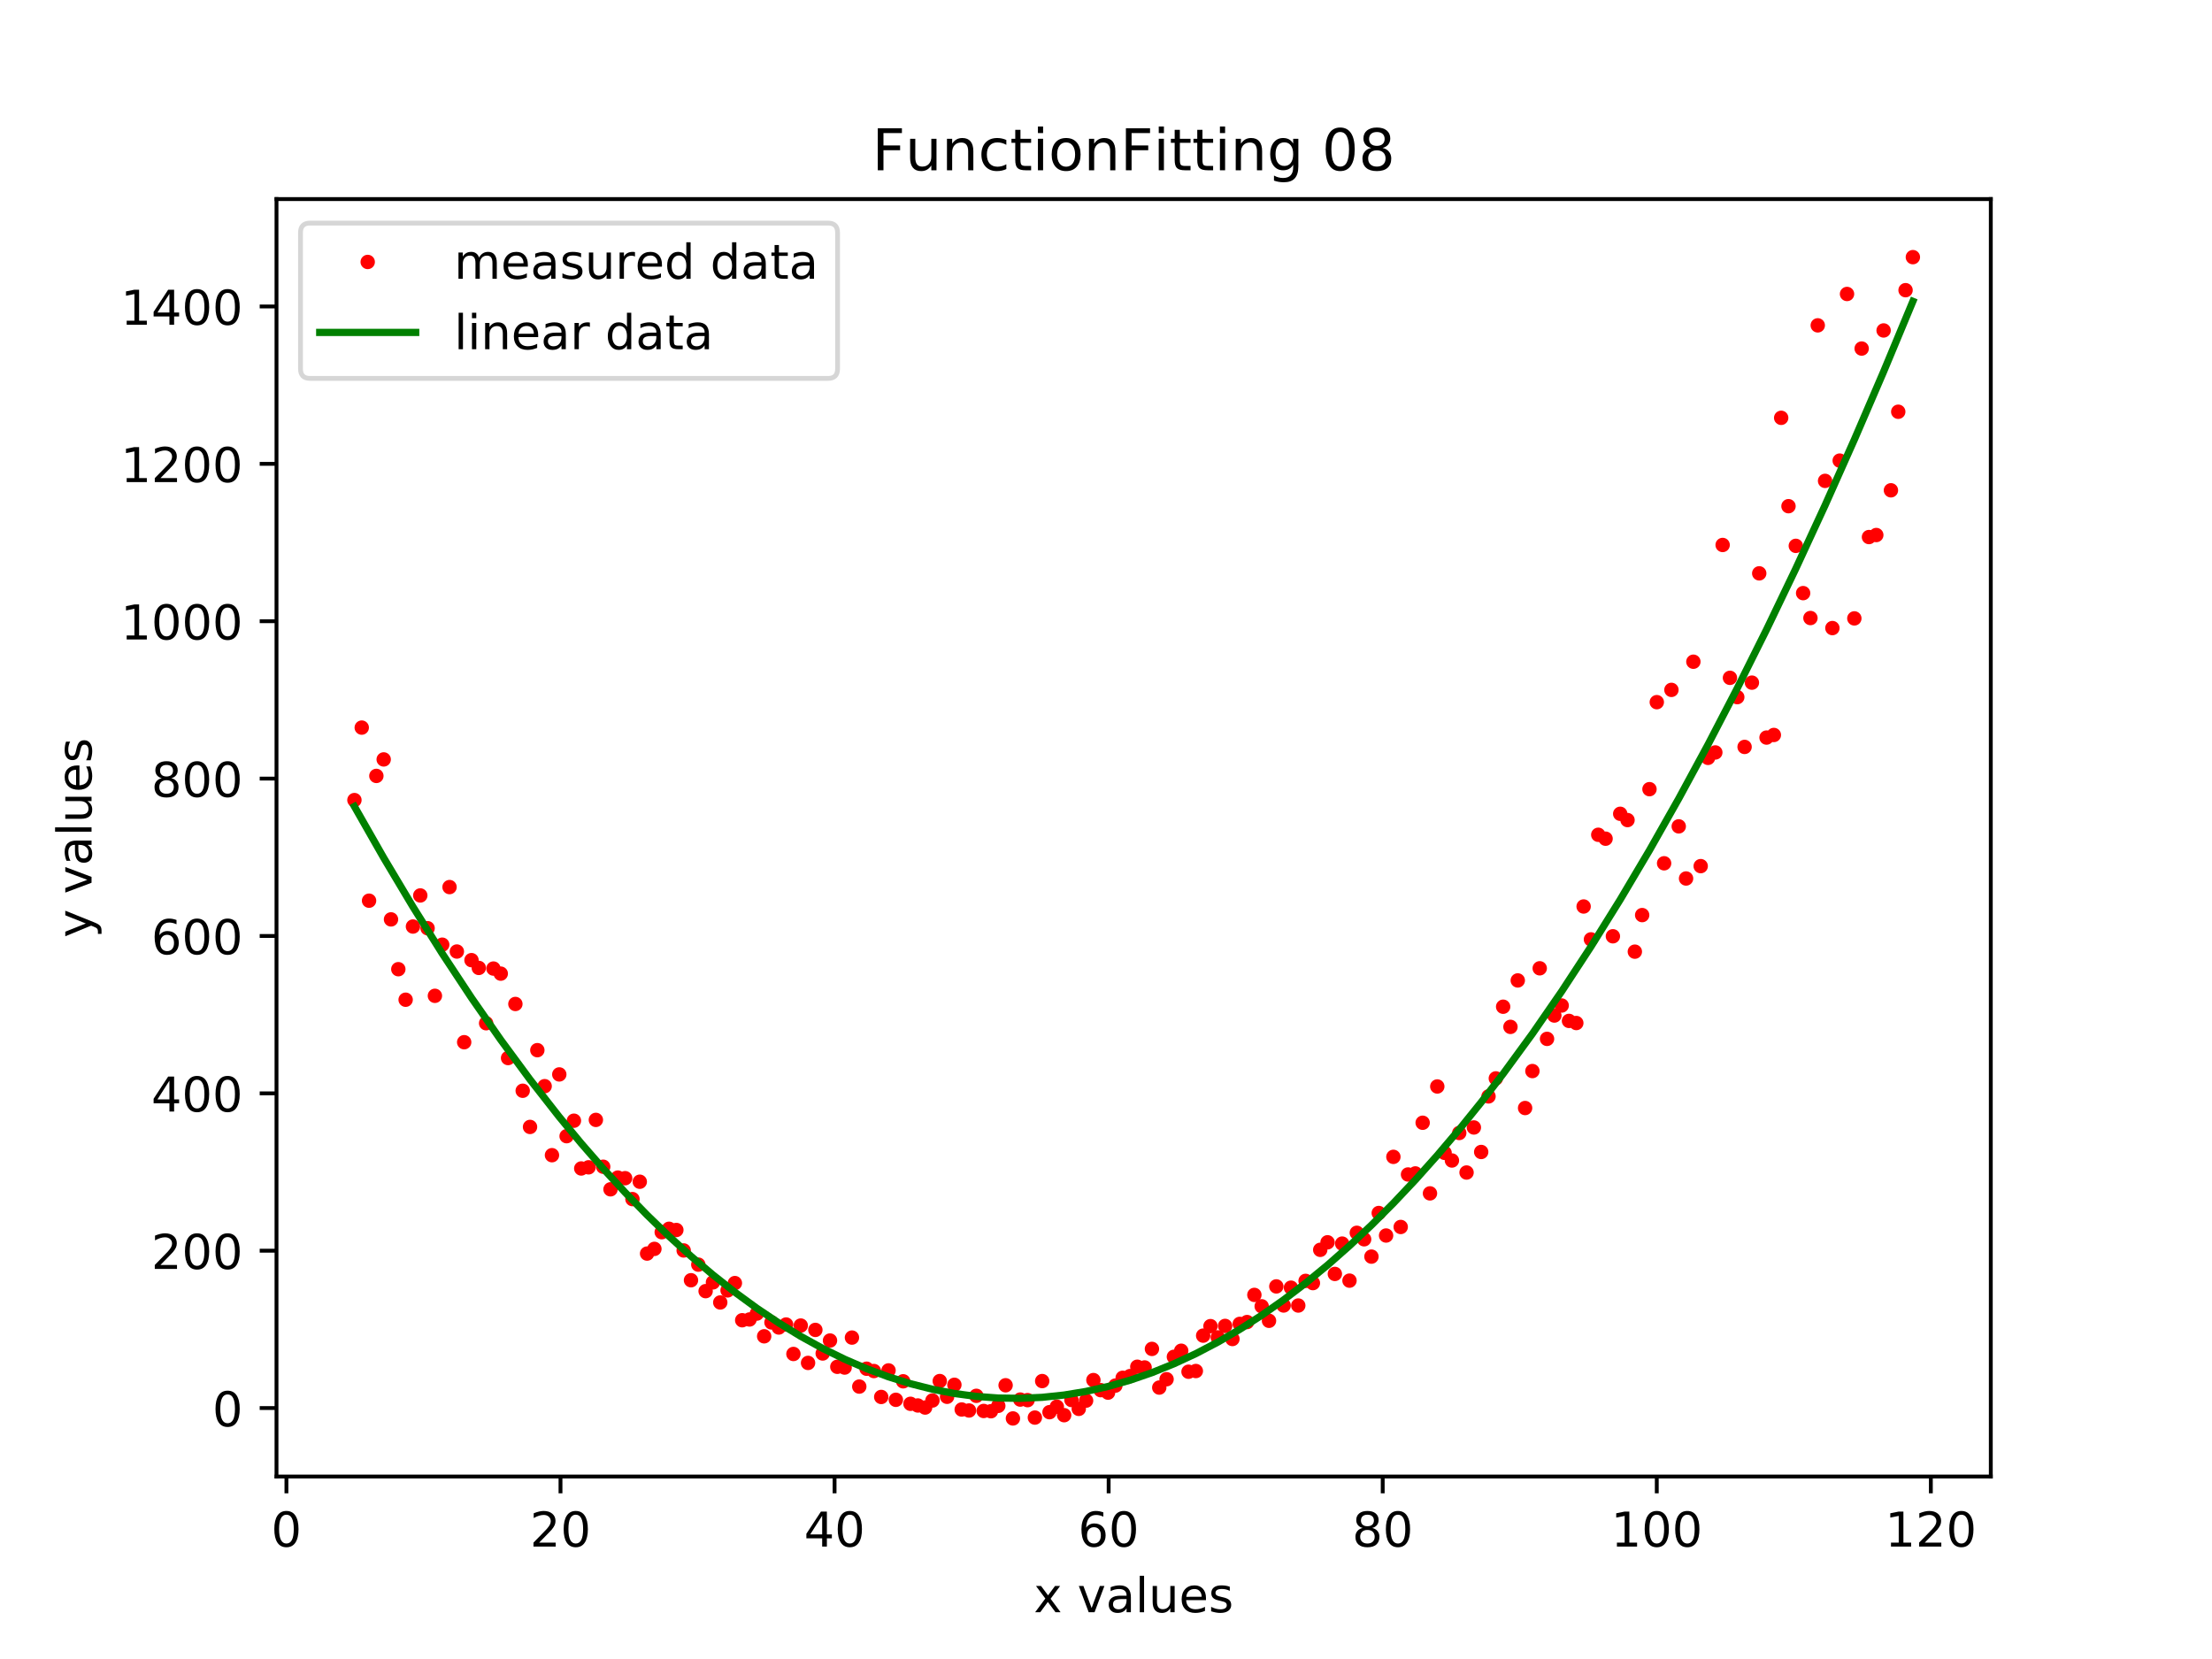 <?xml version="1.0" encoding="utf-8" standalone="no"?>
<!DOCTYPE svg PUBLIC "-//W3C//DTD SVG 1.1//EN"
  "http://www.w3.org/Graphics/SVG/1.1/DTD/svg11.dtd">
<!-- Created with matplotlib (https://matplotlib.org/) -->
<svg height="345.6pt" version="1.1" viewBox="0 0 460.8 345.6" width="460.8pt" xmlns="http://www.w3.org/2000/svg" xmlns:xlink="http://www.w3.org/1999/xlink">
 <defs>
  <style type="text/css">
*{stroke-linecap:butt;stroke-linejoin:round;}
  </style>
 </defs>
 <g id="figure_1">
  <g id="patch_1">
   <path d="M 0 345.6 
L 460.8 345.6 
L 460.8 0 
L 0 0 
z
" style="fill:#ffffff;"/>
  </g>
  <g id="axes_1">
   <g id="patch_2">
    <path d="M 57.6 307.584 
L 414.72 307.584 
L 414.72 41.472 
L 57.6 41.472 
z
" style="fill:#ffffff;"/>
   </g>
   <g id="matplotlib.axis_1">
    <g id="xtick_1">
     <g id="line2d_1">
      <defs>
       <path d="M 0 0 
L 0 3.5 
" id="mcd8e181f00" style="stroke:#000000;stroke-width:0.8;"/>
      </defs>
      <g>
       <use style="stroke:#000000;stroke-width:0.8;" x="59.669" xlink:href="#mcd8e181f00" y="307.584"/>
      </g>
     </g>
     <g id="text_1">
      <!-- 0 -->
      <defs>
       <path d="M 31.781 66.406 
Q 24.172 66.406 20.328 58.906 
Q 16.5 51.422 16.5 36.375 
Q 16.5 21.391 20.328 13.891 
Q 24.172 6.391 31.781 6.391 
Q 39.453 6.391 43.281 13.891 
Q 47.125 21.391 47.125 36.375 
Q 47.125 51.422 43.281 58.906 
Q 39.453 66.406 31.781 66.406 
z
M 31.781 74.219 
Q 44.047 74.219 50.516 64.516 
Q 56.984 54.828 56.984 36.375 
Q 56.984 17.969 50.516 8.266 
Q 44.047 -1.422 31.781 -1.422 
Q 19.531 -1.422 13.062 8.266 
Q 6.594 17.969 6.594 36.375 
Q 6.594 54.828 13.062 64.516 
Q 19.531 74.219 31.781 74.219 
z
" id="DejaVuSans-48"/>
      </defs>
      <g transform="translate(56.487 322.182)scale(0.1 -0.1)">
       <use xlink:href="#DejaVuSans-48"/>
      </g>
     </g>
    </g>
    <g id="xtick_2">
     <g id="line2d_2">
      <g>
       <use style="stroke:#000000;stroke-width:0.8;" x="116.762" xlink:href="#mcd8e181f00" y="307.584"/>
      </g>
     </g>
     <g id="text_2">
      <!-- 20 -->
      <defs>
       <path d="M 19.188 8.297 
L 53.609 8.297 
L 53.609 0 
L 7.328 0 
L 7.328 8.297 
Q 12.938 14.109 22.625 23.891 
Q 32.328 33.688 34.812 36.531 
Q 39.547 41.844 41.422 45.531 
Q 43.312 49.219 43.312 52.781 
Q 43.312 58.594 39.234 62.25 
Q 35.156 65.922 28.609 65.922 
Q 23.969 65.922 18.812 64.312 
Q 13.672 62.703 7.812 59.422 
L 7.812 69.391 
Q 13.766 71.781 18.938 73 
Q 24.125 74.219 28.422 74.219 
Q 39.75 74.219 46.484 68.547 
Q 53.219 62.891 53.219 53.422 
Q 53.219 48.922 51.531 44.891 
Q 49.859 40.875 45.406 35.406 
Q 44.188 33.984 37.641 27.219 
Q 31.109 20.453 19.188 8.297 
z
" id="DejaVuSans-50"/>
      </defs>
      <g transform="translate(110.4 322.182)scale(0.1 -0.1)">
       <use xlink:href="#DejaVuSans-50"/>
       <use x="63.623" xlink:href="#DejaVuSans-48"/>
      </g>
     </g>
    </g>
    <g id="xtick_3">
     <g id="line2d_3">
      <g>
       <use style="stroke:#000000;stroke-width:0.8;" x="173.856" xlink:href="#mcd8e181f00" y="307.584"/>
      </g>
     </g>
     <g id="text_3">
      <!-- 40 -->
      <defs>
       <path d="M 37.797 64.312 
L 12.891 25.391 
L 37.797 25.391 
z
M 35.203 72.906 
L 47.609 72.906 
L 47.609 25.391 
L 58.016 25.391 
L 58.016 17.188 
L 47.609 17.188 
L 47.609 0 
L 37.797 0 
L 37.797 17.188 
L 4.891 17.188 
L 4.891 26.703 
z
" id="DejaVuSans-52"/>
      </defs>
      <g transform="translate(167.494 322.182)scale(0.1 -0.1)">
       <use xlink:href="#DejaVuSans-52"/>
       <use x="63.623" xlink:href="#DejaVuSans-48"/>
      </g>
     </g>
    </g>
    <g id="xtick_4">
     <g id="line2d_4">
      <g>
       <use style="stroke:#000000;stroke-width:0.8;" x="230.95" xlink:href="#mcd8e181f00" y="307.584"/>
      </g>
     </g>
     <g id="text_4">
      <!-- 60 -->
      <defs>
       <path d="M 33.016 40.375 
Q 26.375 40.375 22.484 35.828 
Q 18.609 31.297 18.609 23.391 
Q 18.609 15.531 22.484 10.953 
Q 26.375 6.391 33.016 6.391 
Q 39.656 6.391 43.531 10.953 
Q 47.406 15.531 47.406 23.391 
Q 47.406 31.297 43.531 35.828 
Q 39.656 40.375 33.016 40.375 
z
M 52.594 71.297 
L 52.594 62.312 
Q 48.875 64.062 45.094 64.984 
Q 41.312 65.922 37.594 65.922 
Q 27.828 65.922 22.672 59.328 
Q 17.531 52.734 16.797 39.406 
Q 19.672 43.656 24.016 45.922 
Q 28.375 48.188 33.594 48.188 
Q 44.578 48.188 50.953 41.516 
Q 57.328 34.859 57.328 23.391 
Q 57.328 12.156 50.688 5.359 
Q 44.047 -1.422 33.016 -1.422 
Q 20.359 -1.422 13.672 8.266 
Q 6.984 17.969 6.984 36.375 
Q 6.984 53.656 15.188 63.938 
Q 23.391 74.219 37.203 74.219 
Q 40.922 74.219 44.703 73.484 
Q 48.484 72.75 52.594 71.297 
z
" id="DejaVuSans-54"/>
      </defs>
      <g transform="translate(224.587 322.182)scale(0.1 -0.1)">
       <use xlink:href="#DejaVuSans-54"/>
       <use x="63.623" xlink:href="#DejaVuSans-48"/>
      </g>
     </g>
    </g>
    <g id="xtick_5">
     <g id="line2d_5">
      <g>
       <use style="stroke:#000000;stroke-width:0.8;" x="288.043" xlink:href="#mcd8e181f00" y="307.584"/>
      </g>
     </g>
     <g id="text_5">
      <!-- 80 -->
      <defs>
       <path d="M 31.781 34.625 
Q 24.75 34.625 20.719 30.859 
Q 16.703 27.094 16.703 20.516 
Q 16.703 13.922 20.719 10.156 
Q 24.75 6.391 31.781 6.391 
Q 38.812 6.391 42.859 10.172 
Q 46.922 13.969 46.922 20.516 
Q 46.922 27.094 42.891 30.859 
Q 38.875 34.625 31.781 34.625 
z
M 21.922 38.812 
Q 15.578 40.375 12.031 44.719 
Q 8.5 49.078 8.5 55.328 
Q 8.5 64.062 14.719 69.141 
Q 20.953 74.219 31.781 74.219 
Q 42.672 74.219 48.875 69.141 
Q 55.078 64.062 55.078 55.328 
Q 55.078 49.078 51.531 44.719 
Q 48 40.375 41.703 38.812 
Q 48.828 37.156 52.797 32.312 
Q 56.781 27.484 56.781 20.516 
Q 56.781 9.906 50.312 4.234 
Q 43.844 -1.422 31.781 -1.422 
Q 19.734 -1.422 13.25 4.234 
Q 6.781 9.906 6.781 20.516 
Q 6.781 27.484 10.781 32.312 
Q 14.797 37.156 21.922 38.812 
z
M 18.312 54.391 
Q 18.312 48.734 21.844 45.562 
Q 25.391 42.391 31.781 42.391 
Q 38.141 42.391 41.719 45.562 
Q 45.312 48.734 45.312 54.391 
Q 45.312 60.062 41.719 63.234 
Q 38.141 66.406 31.781 66.406 
Q 25.391 66.406 21.844 63.234 
Q 18.312 60.062 18.312 54.391 
z
" id="DejaVuSans-56"/>
      </defs>
      <g transform="translate(281.681 322.182)scale(0.1 -0.1)">
       <use xlink:href="#DejaVuSans-56"/>
       <use x="63.623" xlink:href="#DejaVuSans-48"/>
      </g>
     </g>
    </g>
    <g id="xtick_6">
     <g id="line2d_6">
      <g>
       <use style="stroke:#000000;stroke-width:0.8;" x="345.137" xlink:href="#mcd8e181f00" y="307.584"/>
      </g>
     </g>
     <g id="text_6">
      <!-- 100 -->
      <defs>
       <path d="M 12.406 8.297 
L 28.516 8.297 
L 28.516 63.922 
L 10.984 60.406 
L 10.984 69.391 
L 28.422 72.906 
L 38.281 72.906 
L 38.281 8.297 
L 54.391 8.297 
L 54.391 0 
L 12.406 0 
z
" id="DejaVuSans-49"/>
      </defs>
      <g transform="translate(335.593 322.182)scale(0.1 -0.1)">
       <use xlink:href="#DejaVuSans-49"/>
       <use x="63.623" xlink:href="#DejaVuSans-48"/>
       <use x="127.246" xlink:href="#DejaVuSans-48"/>
      </g>
     </g>
    </g>
    <g id="xtick_7">
     <g id="line2d_7">
      <g>
       <use style="stroke:#000000;stroke-width:0.8;" x="402.231" xlink:href="#mcd8e181f00" y="307.584"/>
      </g>
     </g>
     <g id="text_7">
      <!-- 120 -->
      <g transform="translate(392.687 322.182)scale(0.1 -0.1)">
       <use xlink:href="#DejaVuSans-49"/>
       <use x="63.623" xlink:href="#DejaVuSans-50"/>
       <use x="127.246" xlink:href="#DejaVuSans-48"/>
      </g>
     </g>
    </g>
    <g id="text_8">
     <!-- x values -->
     <defs>
      <path d="M 54.891 54.688 
L 35.109 28.078 
L 55.906 0 
L 45.312 0 
L 29.391 21.484 
L 13.484 0 
L 2.875 0 
L 24.125 28.609 
L 4.688 54.688 
L 15.281 54.688 
L 29.781 35.203 
L 44.281 54.688 
z
" id="DejaVuSans-120"/>
      <path id="DejaVuSans-32"/>
      <path d="M 2.984 54.688 
L 12.5 54.688 
L 29.594 8.797 
L 46.688 54.688 
L 56.203 54.688 
L 35.688 0 
L 23.484 0 
z
" id="DejaVuSans-118"/>
      <path d="M 34.281 27.484 
Q 23.391 27.484 19.188 25 
Q 14.984 22.516 14.984 16.5 
Q 14.984 11.719 18.141 8.906 
Q 21.297 6.109 26.703 6.109 
Q 34.188 6.109 38.703 11.406 
Q 43.219 16.703 43.219 25.484 
L 43.219 27.484 
z
M 52.203 31.203 
L 52.203 0 
L 43.219 0 
L 43.219 8.297 
Q 40.141 3.328 35.547 0.953 
Q 30.953 -1.422 24.312 -1.422 
Q 15.922 -1.422 10.953 3.297 
Q 6 8.016 6 15.922 
Q 6 25.141 12.172 29.828 
Q 18.359 34.516 30.609 34.516 
L 43.219 34.516 
L 43.219 35.406 
Q 43.219 41.609 39.141 45 
Q 35.062 48.391 27.688 48.391 
Q 23 48.391 18.547 47.266 
Q 14.109 46.141 10.016 43.891 
L 10.016 52.203 
Q 14.938 54.109 19.578 55.047 
Q 24.219 56 28.609 56 
Q 40.484 56 46.344 49.844 
Q 52.203 43.703 52.203 31.203 
z
" id="DejaVuSans-97"/>
      <path d="M 9.422 75.984 
L 18.406 75.984 
L 18.406 0 
L 9.422 0 
z
" id="DejaVuSans-108"/>
      <path d="M 8.5 21.578 
L 8.5 54.688 
L 17.484 54.688 
L 17.484 21.922 
Q 17.484 14.156 20.5 10.266 
Q 23.531 6.391 29.594 6.391 
Q 36.859 6.391 41.078 11.031 
Q 45.312 15.672 45.312 23.688 
L 45.312 54.688 
L 54.297 54.688 
L 54.297 0 
L 45.312 0 
L 45.312 8.406 
Q 42.047 3.422 37.719 1 
Q 33.406 -1.422 27.688 -1.422 
Q 18.266 -1.422 13.375 4.438 
Q 8.5 10.297 8.5 21.578 
z
M 31.109 56 
z
" id="DejaVuSans-117"/>
      <path d="M 56.203 29.594 
L 56.203 25.203 
L 14.891 25.203 
Q 15.484 15.922 20.484 11.062 
Q 25.484 6.203 34.422 6.203 
Q 39.594 6.203 44.453 7.469 
Q 49.312 8.734 54.109 11.281 
L 54.109 2.781 
Q 49.266 0.734 44.188 -0.344 
Q 39.109 -1.422 33.891 -1.422 
Q 20.797 -1.422 13.156 6.188 
Q 5.516 13.812 5.516 26.812 
Q 5.516 40.234 12.766 48.109 
Q 20.016 56 32.328 56 
Q 43.359 56 49.781 48.891 
Q 56.203 41.797 56.203 29.594 
z
M 47.219 32.234 
Q 47.125 39.594 43.094 43.984 
Q 39.062 48.391 32.422 48.391 
Q 24.906 48.391 20.391 44.141 
Q 15.875 39.891 15.188 32.172 
z
" id="DejaVuSans-101"/>
      <path d="M 44.281 53.078 
L 44.281 44.578 
Q 40.484 46.531 36.375 47.5 
Q 32.281 48.484 27.875 48.484 
Q 21.188 48.484 17.844 46.438 
Q 14.5 44.391 14.5 40.281 
Q 14.5 37.156 16.891 35.375 
Q 19.281 33.594 26.516 31.984 
L 29.594 31.297 
Q 39.156 29.25 43.188 25.516 
Q 47.219 21.781 47.219 15.094 
Q 47.219 7.469 41.188 3.016 
Q 35.156 -1.422 24.609 -1.422 
Q 20.219 -1.422 15.453 -0.562 
Q 10.688 0.297 5.422 2 
L 5.422 11.281 
Q 10.406 8.688 15.234 7.391 
Q 20.062 6.109 24.812 6.109 
Q 31.156 6.109 34.562 8.281 
Q 37.984 10.453 37.984 14.406 
Q 37.984 18.062 35.516 20.016 
Q 33.062 21.969 24.703 23.781 
L 21.578 24.516 
Q 13.234 26.266 9.516 29.906 
Q 5.812 33.547 5.812 39.891 
Q 5.812 47.609 11.281 51.797 
Q 16.75 56 26.812 56 
Q 31.781 56 36.172 55.266 
Q 40.578 54.547 44.281 53.078 
z
" id="DejaVuSans-115"/>
     </defs>
     <g transform="translate(215.349 335.861)scale(0.1 -0.1)">
      <use xlink:href="#DejaVuSans-120"/>
      <use x="59.18" xlink:href="#DejaVuSans-32"/>
      <use x="90.967" xlink:href="#DejaVuSans-118"/>
      <use x="150.146" xlink:href="#DejaVuSans-97"/>
      <use x="211.426" xlink:href="#DejaVuSans-108"/>
      <use x="239.209" xlink:href="#DejaVuSans-117"/>
      <use x="302.588" xlink:href="#DejaVuSans-101"/>
      <use x="364.111" xlink:href="#DejaVuSans-115"/>
     </g>
    </g>
   </g>
   <g id="matplotlib.axis_2">
    <g id="ytick_1">
     <g id="line2d_8">
      <defs>
       <path d="M 0 0 
L -3.5 0 
" id="mc8871c942f" style="stroke:#000000;stroke-width:0.8;"/>
      </defs>
      <g>
       <use style="stroke:#000000;stroke-width:0.8;" x="57.6" xlink:href="#mc8871c942f" y="293.326"/>
      </g>
     </g>
     <g id="text_9">
      <!-- 0 -->
      <g transform="translate(44.237 297.125)scale(0.1 -0.1)">
       <use xlink:href="#DejaVuSans-48"/>
      </g>
     </g>
    </g>
    <g id="ytick_2">
     <g id="line2d_9">
      <g>
       <use style="stroke:#000000;stroke-width:0.8;" x="57.6" xlink:href="#mc8871c942f" y="260.543"/>
      </g>
     </g>
     <g id="text_10">
      <!-- 200 -->
      <g transform="translate(31.512 264.342)scale(0.1 -0.1)">
       <use xlink:href="#DejaVuSans-50"/>
       <use x="63.623" xlink:href="#DejaVuSans-48"/>
       <use x="127.246" xlink:href="#DejaVuSans-48"/>
      </g>
     </g>
    </g>
    <g id="ytick_3">
     <g id="line2d_10">
      <g>
       <use style="stroke:#000000;stroke-width:0.8;" x="57.6" xlink:href="#mc8871c942f" y="227.76"/>
      </g>
     </g>
     <g id="text_11">
      <!-- 400 -->
      <g transform="translate(31.512 231.559)scale(0.1 -0.1)">
       <use xlink:href="#DejaVuSans-52"/>
       <use x="63.623" xlink:href="#DejaVuSans-48"/>
       <use x="127.246" xlink:href="#DejaVuSans-48"/>
      </g>
     </g>
    </g>
    <g id="ytick_4">
     <g id="line2d_11">
      <g>
       <use style="stroke:#000000;stroke-width:0.8;" x="57.6" xlink:href="#mc8871c942f" y="194.977"/>
      </g>
     </g>
     <g id="text_12">
      <!-- 600 -->
      <g transform="translate(31.512 198.777)scale(0.1 -0.1)">
       <use xlink:href="#DejaVuSans-54"/>
       <use x="63.623" xlink:href="#DejaVuSans-48"/>
       <use x="127.246" xlink:href="#DejaVuSans-48"/>
      </g>
     </g>
    </g>
    <g id="ytick_5">
     <g id="line2d_12">
      <g>
       <use style="stroke:#000000;stroke-width:0.8;" x="57.6" xlink:href="#mc8871c942f" y="162.195"/>
      </g>
     </g>
     <g id="text_13">
      <!-- 800 -->
      <g transform="translate(31.512 165.994)scale(0.1 -0.1)">
       <use xlink:href="#DejaVuSans-56"/>
       <use x="63.623" xlink:href="#DejaVuSans-48"/>
       <use x="127.246" xlink:href="#DejaVuSans-48"/>
      </g>
     </g>
    </g>
    <g id="ytick_6">
     <g id="line2d_13">
      <g>
       <use style="stroke:#000000;stroke-width:0.8;" x="57.6" xlink:href="#mc8871c942f" y="129.412"/>
      </g>
     </g>
     <g id="text_14">
      <!-- 1000 -->
      <g transform="translate(25.15 133.211)scale(0.1 -0.1)">
       <use xlink:href="#DejaVuSans-49"/>
       <use x="63.623" xlink:href="#DejaVuSans-48"/>
       <use x="127.246" xlink:href="#DejaVuSans-48"/>
       <use x="190.869" xlink:href="#DejaVuSans-48"/>
      </g>
     </g>
    </g>
    <g id="ytick_7">
     <g id="line2d_14">
      <g>
       <use style="stroke:#000000;stroke-width:0.8;" x="57.6" xlink:href="#mc8871c942f" y="96.629"/>
      </g>
     </g>
     <g id="text_15">
      <!-- 1200 -->
      <g transform="translate(25.15 100.428)scale(0.1 -0.1)">
       <use xlink:href="#DejaVuSans-49"/>
       <use x="63.623" xlink:href="#DejaVuSans-50"/>
       <use x="127.246" xlink:href="#DejaVuSans-48"/>
       <use x="190.869" xlink:href="#DejaVuSans-48"/>
      </g>
     </g>
    </g>
    <g id="ytick_8">
     <g id="line2d_15">
      <g>
       <use style="stroke:#000000;stroke-width:0.8;" x="57.6" xlink:href="#mc8871c942f" y="63.846"/>
      </g>
     </g>
     <g id="text_16">
      <!-- 1400 -->
      <g transform="translate(25.15 67.645)scale(0.1 -0.1)">
       <use xlink:href="#DejaVuSans-49"/>
       <use x="63.623" xlink:href="#DejaVuSans-52"/>
       <use x="127.246" xlink:href="#DejaVuSans-48"/>
       <use x="190.869" xlink:href="#DejaVuSans-48"/>
      </g>
     </g>
    </g>
    <g id="text_17">
     <!-- y values -->
     <defs>
      <path d="M 32.172 -5.078 
Q 28.375 -14.844 24.75 -17.812 
Q 21.141 -20.797 15.094 -20.797 
L 7.906 -20.797 
L 7.906 -13.281 
L 13.188 -13.281 
Q 16.891 -13.281 18.938 -11.516 
Q 21 -9.766 23.484 -3.219 
L 25.094 0.875 
L 2.984 54.688 
L 12.5 54.688 
L 29.594 11.922 
L 46.688 54.688 
L 56.203 54.688 
z
" id="DejaVuSans-121"/>
     </defs>
     <g transform="translate(19.07 195.339)rotate(-90)scale(0.1 -0.1)">
      <use xlink:href="#DejaVuSans-121"/>
      <use x="59.18" xlink:href="#DejaVuSans-32"/>
      <use x="90.967" xlink:href="#DejaVuSans-118"/>
      <use x="150.146" xlink:href="#DejaVuSans-97"/>
      <use x="211.426" xlink:href="#DejaVuSans-108"/>
      <use x="239.209" xlink:href="#DejaVuSans-117"/>
      <use x="302.588" xlink:href="#DejaVuSans-101"/>
      <use x="364.111" xlink:href="#DejaVuSans-115"/>
     </g>
    </g>
   </g>
   <g id="line2d_16">
    <defs>
     <path d="M 0 1 
C 0.265 1 0.52 0.895 0.707 0.707 
C 0.895 0.52 1 0.265 1 0 
C 1 -0.265 0.895 -0.52 0.707 -0.707 
C 0.52 -0.895 0.265 -1 0 -1 
C -0.265 -1 -0.52 -0.895 -0.707 -0.707 
C -0.895 -0.52 -1 -0.265 -1 0 
C -1 0.265 -0.895 0.52 -0.707 0.707 
C -0.52 0.895 -0.265 1 0 1 
z
" id="mb4d9549f74" style="stroke:#ff0000;"/>
    </defs>
    <g clip-path="url(#p454e2c243c)">
     <use style="fill:#ff0000;stroke:#ff0000;" x="73.833" xlink:href="#mb4d9549f74" y="166.671"/>
     <use style="fill:#ff0000;stroke:#ff0000;" x="75.357" xlink:href="#mb4d9549f74" y="151.573"/>
     <use style="fill:#ff0000;stroke:#ff0000;" x="76.881" xlink:href="#mb4d9549f74" y="187.63"/>
     <use style="fill:#ff0000;stroke:#ff0000;" x="78.405" xlink:href="#mb4d9549f74" y="161.638"/>
     <use style="fill:#ff0000;stroke:#ff0000;" x="79.93" xlink:href="#mb4d9549f74" y="158.202"/>
     <use style="fill:#ff0000;stroke:#ff0000;" x="81.454" xlink:href="#mb4d9549f74" y="191.526"/>
     <use style="fill:#ff0000;stroke:#ff0000;" x="82.978" xlink:href="#mb4d9549f74" y="201.9"/>
     <use style="fill:#ff0000;stroke:#ff0000;" x="84.502" xlink:href="#mb4d9549f74" y="208.261"/>
     <use style="fill:#ff0000;stroke:#ff0000;" x="86.026" xlink:href="#mb4d9549f74" y="193.014"/>
     <use style="fill:#ff0000;stroke:#ff0000;" x="87.551" xlink:href="#mb4d9549f74" y="186.538"/>
     <use style="fill:#ff0000;stroke:#ff0000;" x="89.075" xlink:href="#mb4d9549f74" y="193.364"/>
     <use style="fill:#ff0000;stroke:#ff0000;" x="90.599" xlink:href="#mb4d9549f74" y="207.447"/>
     <use style="fill:#ff0000;stroke:#ff0000;" x="92.123" xlink:href="#mb4d9549f74" y="196.797"/>
     <use style="fill:#ff0000;stroke:#ff0000;" x="93.647" xlink:href="#mb4d9549f74" y="184.794"/>
     <use style="fill:#ff0000;stroke:#ff0000;" x="95.172" xlink:href="#mb4d9549f74" y="198.221"/>
     <use style="fill:#ff0000;stroke:#ff0000;" x="96.696" xlink:href="#mb4d9549f74" y="217.111"/>
     <use style="fill:#ff0000;stroke:#ff0000;" x="98.22" xlink:href="#mb4d9549f74" y="200.016"/>
     <use style="fill:#ff0000;stroke:#ff0000;" x="99.744" xlink:href="#mb4d9549f74" y="201.634"/>
     <use style="fill:#ff0000;stroke:#ff0000;" x="101.268" xlink:href="#mb4d9549f74" y="213.157"/>
     <use style="fill:#ff0000;stroke:#ff0000;" x="102.793" xlink:href="#mb4d9549f74" y="201.769"/>
     <use style="fill:#ff0000;stroke:#ff0000;" x="104.317" xlink:href="#mb4d9549f74" y="202.827"/>
     <use style="fill:#ff0000;stroke:#ff0000;" x="105.841" xlink:href="#mb4d9549f74" y="220.409"/>
     <use style="fill:#ff0000;stroke:#ff0000;" x="107.365" xlink:href="#mb4d9549f74" y="209.146"/>
     <use style="fill:#ff0000;stroke:#ff0000;" x="108.889" xlink:href="#mb4d9549f74" y="227.225"/>
     <use style="fill:#ff0000;stroke:#ff0000;" x="110.414" xlink:href="#mb4d9549f74" y="234.76"/>
     <use style="fill:#ff0000;stroke:#ff0000;" x="111.938" xlink:href="#mb4d9549f74" y="218.769"/>
     <use style="fill:#ff0000;stroke:#ff0000;" x="113.462" xlink:href="#mb4d9549f74" y="226.269"/>
     <use style="fill:#ff0000;stroke:#ff0000;" x="114.986" xlink:href="#mb4d9549f74" y="240.647"/>
     <use style="fill:#ff0000;stroke:#ff0000;" x="116.51" xlink:href="#mb4d9549f74" y="223.822"/>
     <use style="fill:#ff0000;stroke:#ff0000;" x="118.035" xlink:href="#mb4d9549f74" y="236.685"/>
     <use style="fill:#ff0000;stroke:#ff0000;" x="119.559" xlink:href="#mb4d9549f74" y="233.464"/>
     <use style="fill:#ff0000;stroke:#ff0000;" x="121.083" xlink:href="#mb4d9549f74" y="243.414"/>
     <use style="fill:#ff0000;stroke:#ff0000;" x="122.607" xlink:href="#mb4d9549f74" y="243.174"/>
     <use style="fill:#ff0000;stroke:#ff0000;" x="124.131" xlink:href="#mb4d9549f74" y="233.295"/>
     <use style="fill:#ff0000;stroke:#ff0000;" x="125.656" xlink:href="#mb4d9549f74" y="243.05"/>
     <use style="fill:#ff0000;stroke:#ff0000;" x="127.18" xlink:href="#mb4d9549f74" y="247.756"/>
     <use style="fill:#ff0000;stroke:#ff0000;" x="128.704" xlink:href="#mb4d9549f74" y="245.312"/>
     <use style="fill:#ff0000;stroke:#ff0000;" x="130.228" xlink:href="#mb4d9549f74" y="245.439"/>
     <use style="fill:#ff0000;stroke:#ff0000;" x="131.752" xlink:href="#mb4d9549f74" y="249.793"/>
     <use style="fill:#ff0000;stroke:#ff0000;" x="133.277" xlink:href="#mb4d9549f74" y="246.176"/>
     <use style="fill:#ff0000;stroke:#ff0000;" x="134.801" xlink:href="#mb4d9549f74" y="261.141"/>
     <use style="fill:#ff0000;stroke:#ff0000;" x="136.325" xlink:href="#mb4d9549f74" y="260.166"/>
     <use style="fill:#ff0000;stroke:#ff0000;" x="137.849" xlink:href="#mb4d9549f74" y="256.688"/>
     <use style="fill:#ff0000;stroke:#ff0000;" x="139.373" xlink:href="#mb4d9549f74" y="255.977"/>
     <use style="fill:#ff0000;stroke:#ff0000;" x="140.898" xlink:href="#mb4d9549f74" y="256.229"/>
     <use style="fill:#ff0000;stroke:#ff0000;" x="142.422" xlink:href="#mb4d9549f74" y="260.491"/>
     <use style="fill:#ff0000;stroke:#ff0000;" x="143.946" xlink:href="#mb4d9549f74" y="266.697"/>
     <use style="fill:#ff0000;stroke:#ff0000;" x="145.47" xlink:href="#mb4d9549f74" y="263.446"/>
     <use style="fill:#ff0000;stroke:#ff0000;" x="146.994" xlink:href="#mb4d9549f74" y="268.969"/>
     <use style="fill:#ff0000;stroke:#ff0000;" x="148.519" xlink:href="#mb4d9549f74" y="267.143"/>
     <use style="fill:#ff0000;stroke:#ff0000;" x="150.043" xlink:href="#mb4d9549f74" y="271.326"/>
     <use style="fill:#ff0000;stroke:#ff0000;" x="151.567" xlink:href="#mb4d9549f74" y="268.814"/>
     <use style="fill:#ff0000;stroke:#ff0000;" x="153.091" xlink:href="#mb4d9549f74" y="267.289"/>
     <use style="fill:#ff0000;stroke:#ff0000;" x="154.615" xlink:href="#mb4d9549f74" y="275.03"/>
     <use style="fill:#ff0000;stroke:#ff0000;" x="156.14" xlink:href="#mb4d9549f74" y="274.869"/>
     <use style="fill:#ff0000;stroke:#ff0000;" x="157.664" xlink:href="#mb4d9549f74" y="273.643"/>
     <use style="fill:#ff0000;stroke:#ff0000;" x="159.188" xlink:href="#mb4d9549f74" y="278.377"/>
     <use style="fill:#ff0000;stroke:#ff0000;" x="160.712" xlink:href="#mb4d9549f74" y="275.482"/>
     <use style="fill:#ff0000;stroke:#ff0000;" x="162.236" xlink:href="#mb4d9549f74" y="276.541"/>
     <use style="fill:#ff0000;stroke:#ff0000;" x="163.761" xlink:href="#mb4d9549f74" y="275.921"/>
     <use style="fill:#ff0000;stroke:#ff0000;" x="165.285" xlink:href="#mb4d9549f74" y="282.057"/>
     <use style="fill:#ff0000;stroke:#ff0000;" x="166.809" xlink:href="#mb4d9549f74" y="276.135"/>
     <use style="fill:#ff0000;stroke:#ff0000;" x="168.333" xlink:href="#mb4d9549f74" y="283.92"/>
     <use style="fill:#ff0000;stroke:#ff0000;" x="169.857" xlink:href="#mb4d9549f74" y="277.045"/>
     <use style="fill:#ff0000;stroke:#ff0000;" x="171.382" xlink:href="#mb4d9549f74" y="281.954"/>
     <use style="fill:#ff0000;stroke:#ff0000;" x="172.906" xlink:href="#mb4d9549f74" y="279.255"/>
     <use style="fill:#ff0000;stroke:#ff0000;" x="174.43" xlink:href="#mb4d9549f74" y="284.73"/>
     <use style="fill:#ff0000;stroke:#ff0000;" x="175.954" xlink:href="#mb4d9549f74" y="284.885"/>
     <use style="fill:#ff0000;stroke:#ff0000;" x="177.478" xlink:href="#mb4d9549f74" y="278.643"/>
     <use style="fill:#ff0000;stroke:#ff0000;" x="179.003" xlink:href="#mb4d9549f74" y="288.85"/>
     <use style="fill:#ff0000;stroke:#ff0000;" x="180.527" xlink:href="#mb4d9549f74" y="285.129"/>
     <use style="fill:#ff0000;stroke:#ff0000;" x="182.051" xlink:href="#mb4d9549f74" y="285.612"/>
     <use style="fill:#ff0000;stroke:#ff0000;" x="183.575" xlink:href="#mb4d9549f74" y="291.011"/>
     <use style="fill:#ff0000;stroke:#ff0000;" x="185.099" xlink:href="#mb4d9549f74" y="285.481"/>
     <use style="fill:#ff0000;stroke:#ff0000;" x="186.624" xlink:href="#mb4d9549f74" y="291.605"/>
     <use style="fill:#ff0000;stroke:#ff0000;" x="188.148" xlink:href="#mb4d9549f74" y="287.75"/>
     <use style="fill:#ff0000;stroke:#ff0000;" x="189.672" xlink:href="#mb4d9549f74" y="292.439"/>
     <use style="fill:#ff0000;stroke:#ff0000;" x="191.196" xlink:href="#mb4d9549f74" y="292.785"/>
     <use style="fill:#ff0000;stroke:#ff0000;" x="192.72" xlink:href="#mb4d9549f74" y="293.216"/>
     <use style="fill:#ff0000;stroke:#ff0000;" x="194.245" xlink:href="#mb4d9549f74" y="291.75"/>
     <use style="fill:#ff0000;stroke:#ff0000;" x="195.769" xlink:href="#mb4d9549f74" y="287.699"/>
     <use style="fill:#ff0000;stroke:#ff0000;" x="197.293" xlink:href="#mb4d9549f74" y="290.976"/>
     <use style="fill:#ff0000;stroke:#ff0000;" x="198.817" xlink:href="#mb4d9549f74" y="288.479"/>
     <use style="fill:#ff0000;stroke:#ff0000;" x="200.341" xlink:href="#mb4d9549f74" y="293.623"/>
     <use style="fill:#ff0000;stroke:#ff0000;" x="201.866" xlink:href="#mb4d9549f74" y="293.831"/>
     <use style="fill:#ff0000;stroke:#ff0000;" x="203.39" xlink:href="#mb4d9549f74" y="290.776"/>
     <use style="fill:#ff0000;stroke:#ff0000;" x="204.914" xlink:href="#mb4d9549f74" y="293.93"/>
     <use style="fill:#ff0000;stroke:#ff0000;" x="206.438" xlink:href="#mb4d9549f74" y="293.985"/>
     <use style="fill:#ff0000;stroke:#ff0000;" x="207.962" xlink:href="#mb4d9549f74" y="292.863"/>
     <use style="fill:#ff0000;stroke:#ff0000;" x="209.487" xlink:href="#mb4d9549f74" y="288.576"/>
     <use style="fill:#ff0000;stroke:#ff0000;" x="211.011" xlink:href="#mb4d9549f74" y="295.488"/>
     <use style="fill:#ff0000;stroke:#ff0000;" x="212.535" xlink:href="#mb4d9549f74" y="291.556"/>
     <use style="fill:#ff0000;stroke:#ff0000;" x="214.059" xlink:href="#mb4d9549f74" y="291.673"/>
     <use style="fill:#ff0000;stroke:#ff0000;" x="215.583" xlink:href="#mb4d9549f74" y="295.308"/>
     <use style="fill:#ff0000;stroke:#ff0000;" x="217.108" xlink:href="#mb4d9549f74" y="287.702"/>
     <use style="fill:#ff0000;stroke:#ff0000;" x="218.632" xlink:href="#mb4d9549f74" y="294.184"/>
     <use style="fill:#ff0000;stroke:#ff0000;" x="220.156" xlink:href="#mb4d9549f74" y="293.043"/>
     <use style="fill:#ff0000;stroke:#ff0000;" x="221.68" xlink:href="#mb4d9549f74" y="294.809"/>
     <use style="fill:#ff0000;stroke:#ff0000;" x="223.204" xlink:href="#mb4d9549f74" y="291.645"/>
     <use style="fill:#ff0000;stroke:#ff0000;" x="224.729" xlink:href="#mb4d9549f74" y="293.493"/>
     <use style="fill:#ff0000;stroke:#ff0000;" x="226.253" xlink:href="#mb4d9549f74" y="291.776"/>
     <use style="fill:#ff0000;stroke:#ff0000;" x="227.777" xlink:href="#mb4d9549f74" y="287.495"/>
     <use style="fill:#ff0000;stroke:#ff0000;" x="229.301" xlink:href="#mb4d9549f74" y="289.596"/>
     <use style="fill:#ff0000;stroke:#ff0000;" x="230.825" xlink:href="#mb4d9549f74" y="290.112"/>
     <use style="fill:#ff0000;stroke:#ff0000;" x="232.35" xlink:href="#mb4d9549f74" y="288.645"/>
     <use style="fill:#ff0000;stroke:#ff0000;" x="233.874" xlink:href="#mb4d9549f74" y="287.021"/>
     <use style="fill:#ff0000;stroke:#ff0000;" x="235.398" xlink:href="#mb4d9549f74" y="286.666"/>
     <use style="fill:#ff0000;stroke:#ff0000;" x="236.922" xlink:href="#mb4d9549f74" y="284.716"/>
     <use style="fill:#ff0000;stroke:#ff0000;" x="238.446" xlink:href="#mb4d9549f74" y="284.866"/>
     <use style="fill:#ff0000;stroke:#ff0000;" x="239.97" xlink:href="#mb4d9549f74" y="281.001"/>
     <use style="fill:#ff0000;stroke:#ff0000;" x="241.495" xlink:href="#mb4d9549f74" y="289.056"/>
     <use style="fill:#ff0000;stroke:#ff0000;" x="243.019" xlink:href="#mb4d9549f74" y="287.319"/>
     <use style="fill:#ff0000;stroke:#ff0000;" x="244.543" xlink:href="#mb4d9549f74" y="282.648"/>
     <use style="fill:#ff0000;stroke:#ff0000;" x="246.067" xlink:href="#mb4d9549f74" y="281.382"/>
     <use style="fill:#ff0000;stroke:#ff0000;" x="247.591" xlink:href="#mb4d9549f74" y="285.754"/>
     <use style="fill:#ff0000;stroke:#ff0000;" x="249.116" xlink:href="#mb4d9549f74" y="285.609"/>
     <use style="fill:#ff0000;stroke:#ff0000;" x="250.64" xlink:href="#mb4d9549f74" y="278.235"/>
     <use style="fill:#ff0000;stroke:#ff0000;" x="252.164" xlink:href="#mb4d9549f74" y="276.259"/>
     <use style="fill:#ff0000;stroke:#ff0000;" x="253.688" xlink:href="#mb4d9549f74" y="278.603"/>
     <use style="fill:#ff0000;stroke:#ff0000;" x="255.212" xlink:href="#mb4d9549f74" y="276.213"/>
     <use style="fill:#ff0000;stroke:#ff0000;" x="256.737" xlink:href="#mb4d9549f74" y="278.939"/>
     <use style="fill:#ff0000;stroke:#ff0000;" x="258.261" xlink:href="#mb4d9549f74" y="275.789"/>
     <use style="fill:#ff0000;stroke:#ff0000;" x="259.785" xlink:href="#mb4d9549f74" y="275.409"/>
     <use style="fill:#ff0000;stroke:#ff0000;" x="261.309" xlink:href="#mb4d9549f74" y="269.752"/>
     <use style="fill:#ff0000;stroke:#ff0000;" x="262.833" xlink:href="#mb4d9549f74" y="272.126"/>
     <use style="fill:#ff0000;stroke:#ff0000;" x="264.358" xlink:href="#mb4d9549f74" y="275.146"/>
     <use style="fill:#ff0000;stroke:#ff0000;" x="265.882" xlink:href="#mb4d9549f74" y="267.982"/>
     <use style="fill:#ff0000;stroke:#ff0000;" x="267.406" xlink:href="#mb4d9549f74" y="271.956"/>
     <use style="fill:#ff0000;stroke:#ff0000;" x="268.93" xlink:href="#mb4d9549f74" y="268.247"/>
     <use style="fill:#ff0000;stroke:#ff0000;" x="270.454" xlink:href="#mb4d9549f74" y="271.964"/>
     <use style="fill:#ff0000;stroke:#ff0000;" x="271.979" xlink:href="#mb4d9549f74" y="266.831"/>
     <use style="fill:#ff0000;stroke:#ff0000;" x="273.503" xlink:href="#mb4d9549f74" y="267.292"/>
     <use style="fill:#ff0000;stroke:#ff0000;" x="275.027" xlink:href="#mb4d9549f74" y="260.362"/>
     <use style="fill:#ff0000;stroke:#ff0000;" x="276.551" xlink:href="#mb4d9549f74" y="258.793"/>
     <use style="fill:#ff0000;stroke:#ff0000;" x="278.075" xlink:href="#mb4d9549f74" y="265.382"/>
     <use style="fill:#ff0000;stroke:#ff0000;" x="279.6" xlink:href="#mb4d9549f74" y="259.065"/>
     <use style="fill:#ff0000;stroke:#ff0000;" x="281.124" xlink:href="#mb4d9549f74" y="266.78"/>
     <use style="fill:#ff0000;stroke:#ff0000;" x="282.648" xlink:href="#mb4d9549f74" y="256.816"/>
     <use style="fill:#ff0000;stroke:#ff0000;" x="284.172" xlink:href="#mb4d9549f74" y="258.165"/>
     <use style="fill:#ff0000;stroke:#ff0000;" x="285.696" xlink:href="#mb4d9549f74" y="261.777"/>
     <use style="fill:#ff0000;stroke:#ff0000;" x="287.221" xlink:href="#mb4d9549f74" y="252.692"/>
     <use style="fill:#ff0000;stroke:#ff0000;" x="288.745" xlink:href="#mb4d9549f74" y="257.381"/>
     <use style="fill:#ff0000;stroke:#ff0000;" x="290.269" xlink:href="#mb4d9549f74" y="240.995"/>
     <use style="fill:#ff0000;stroke:#ff0000;" x="291.793" xlink:href="#mb4d9549f74" y="255.599"/>
     <use style="fill:#ff0000;stroke:#ff0000;" x="293.317" xlink:href="#mb4d9549f74" y="244.667"/>
     <use style="fill:#ff0000;stroke:#ff0000;" x="294.842" xlink:href="#mb4d9549f74" y="244.447"/>
     <use style="fill:#ff0000;stroke:#ff0000;" x="296.366" xlink:href="#mb4d9549f74" y="233.89"/>
     <use style="fill:#ff0000;stroke:#ff0000;" x="297.89" xlink:href="#mb4d9549f74" y="248.603"/>
     <use style="fill:#ff0000;stroke:#ff0000;" x="299.414" xlink:href="#mb4d9549f74" y="226.333"/>
     <use style="fill:#ff0000;stroke:#ff0000;" x="300.938" xlink:href="#mb4d9549f74" y="240.158"/>
     <use style="fill:#ff0000;stroke:#ff0000;" x="302.463" xlink:href="#mb4d9549f74" y="241.753"/>
     <use style="fill:#ff0000;stroke:#ff0000;" x="303.987" xlink:href="#mb4d9549f74" y="236.02"/>
     <use style="fill:#ff0000;stroke:#ff0000;" x="305.511" xlink:href="#mb4d9549f74" y="244.257"/>
     <use style="fill:#ff0000;stroke:#ff0000;" x="307.035" xlink:href="#mb4d9549f74" y="234.873"/>
     <use style="fill:#ff0000;stroke:#ff0000;" x="308.559" xlink:href="#mb4d9549f74" y="239.978"/>
     <use style="fill:#ff0000;stroke:#ff0000;" x="310.084" xlink:href="#mb4d9549f74" y="228.4"/>
     <use style="fill:#ff0000;stroke:#ff0000;" x="311.608" xlink:href="#mb4d9549f74" y="224.65"/>
     <use style="fill:#ff0000;stroke:#ff0000;" x="313.132" xlink:href="#mb4d9549f74" y="209.718"/>
     <use style="fill:#ff0000;stroke:#ff0000;" x="314.656" xlink:href="#mb4d9549f74" y="213.918"/>
     <use style="fill:#ff0000;stroke:#ff0000;" x="316.18" xlink:href="#mb4d9549f74" y="204.242"/>
     <use style="fill:#ff0000;stroke:#ff0000;" x="317.705" xlink:href="#mb4d9549f74" y="230.823"/>
     <use style="fill:#ff0000;stroke:#ff0000;" x="319.229" xlink:href="#mb4d9549f74" y="223.121"/>
     <use style="fill:#ff0000;stroke:#ff0000;" x="320.753" xlink:href="#mb4d9549f74" y="201.714"/>
     <use style="fill:#ff0000;stroke:#ff0000;" x="322.277" xlink:href="#mb4d9549f74" y="216.417"/>
     <use style="fill:#ff0000;stroke:#ff0000;" x="323.801" xlink:href="#mb4d9549f74" y="211.553"/>
     <use style="fill:#ff0000;stroke:#ff0000;" x="325.326" xlink:href="#mb4d9549f74" y="209.466"/>
     <use style="fill:#ff0000;stroke:#ff0000;" x="326.85" xlink:href="#mb4d9549f74" y="212.674"/>
     <use style="fill:#ff0000;stroke:#ff0000;" x="328.374" xlink:href="#mb4d9549f74" y="213.116"/>
     <use style="fill:#ff0000;stroke:#ff0000;" x="329.898" xlink:href="#mb4d9549f74" y="188.839"/>
     <use style="fill:#ff0000;stroke:#ff0000;" x="331.422" xlink:href="#mb4d9549f74" y="195.691"/>
     <use style="fill:#ff0000;stroke:#ff0000;" x="332.947" xlink:href="#mb4d9549f74" y="173.9"/>
     <use style="fill:#ff0000;stroke:#ff0000;" x="334.471" xlink:href="#mb4d9549f74" y="174.714"/>
     <use style="fill:#ff0000;stroke:#ff0000;" x="335.995" xlink:href="#mb4d9549f74" y="195.044"/>
     <use style="fill:#ff0000;stroke:#ff0000;" x="337.519" xlink:href="#mb4d9549f74" y="169.529"/>
     <use style="fill:#ff0000;stroke:#ff0000;" x="339.043" xlink:href="#mb4d9549f74" y="170.835"/>
     <use style="fill:#ff0000;stroke:#ff0000;" x="340.568" xlink:href="#mb4d9549f74" y="198.248"/>
     <use style="fill:#ff0000;stroke:#ff0000;" x="342.092" xlink:href="#mb4d9549f74" y="190.63"/>
     <use style="fill:#ff0000;stroke:#ff0000;" x="343.616" xlink:href="#mb4d9549f74" y="164.398"/>
     <use style="fill:#ff0000;stroke:#ff0000;" x="345.14" xlink:href="#mb4d9549f74" y="146.273"/>
     <use style="fill:#ff0000;stroke:#ff0000;" x="346.664" xlink:href="#mb4d9549f74" y="179.84"/>
     <use style="fill:#ff0000;stroke:#ff0000;" x="348.189" xlink:href="#mb4d9549f74" y="143.715"/>
     <use style="fill:#ff0000;stroke:#ff0000;" x="349.713" xlink:href="#mb4d9549f74" y="172.147"/>
     <use style="fill:#ff0000;stroke:#ff0000;" x="351.237" xlink:href="#mb4d9549f74" y="183.005"/>
     <use style="fill:#ff0000;stroke:#ff0000;" x="352.761" xlink:href="#mb4d9549f74" y="137.848"/>
     <use style="fill:#ff0000;stroke:#ff0000;" x="354.285" xlink:href="#mb4d9549f74" y="180.43"/>
     <use style="fill:#ff0000;stroke:#ff0000;" x="355.81" xlink:href="#mb4d9549f74" y="157.875"/>
     <use style="fill:#ff0000;stroke:#ff0000;" x="357.334" xlink:href="#mb4d9549f74" y="156.749"/>
     <use style="fill:#ff0000;stroke:#ff0000;" x="358.858" xlink:href="#mb4d9549f74" y="113.527"/>
     <use style="fill:#ff0000;stroke:#ff0000;" x="360.382" xlink:href="#mb4d9549f74" y="141.205"/>
     <use style="fill:#ff0000;stroke:#ff0000;" x="361.906" xlink:href="#mb4d9549f74" y="145.225"/>
     <use style="fill:#ff0000;stroke:#ff0000;" x="363.431" xlink:href="#mb4d9549f74" y="155.598"/>
     <use style="fill:#ff0000;stroke:#ff0000;" x="364.955" xlink:href="#mb4d9549f74" y="142.207"/>
     <use style="fill:#ff0000;stroke:#ff0000;" x="366.479" xlink:href="#mb4d9549f74" y="119.44"/>
     <use style="fill:#ff0000;stroke:#ff0000;" x="368.003" xlink:href="#mb4d9549f74" y="153.647"/>
     <use style="fill:#ff0000;stroke:#ff0000;" x="369.527" xlink:href="#mb4d9549f74" y="153.108"/>
     <use style="fill:#ff0000;stroke:#ff0000;" x="371.052" xlink:href="#mb4d9549f74" y="87.041"/>
     <use style="fill:#ff0000;stroke:#ff0000;" x="372.576" xlink:href="#mb4d9549f74" y="105.449"/>
     <use style="fill:#ff0000;stroke:#ff0000;" x="374.1" xlink:href="#mb4d9549f74" y="113.712"/>
     <use style="fill:#ff0000;stroke:#ff0000;" x="375.624" xlink:href="#mb4d9549f74" y="123.559"/>
     <use style="fill:#ff0000;stroke:#ff0000;" x="377.148" xlink:href="#mb4d9549f74" y="128.747"/>
     <use style="fill:#ff0000;stroke:#ff0000;" x="378.673" xlink:href="#mb4d9549f74" y="67.777"/>
     <use style="fill:#ff0000;stroke:#ff0000;" x="380.197" xlink:href="#mb4d9549f74" y="100.175"/>
     <use style="fill:#ff0000;stroke:#ff0000;" x="381.721" xlink:href="#mb4d9549f74" y="130.84"/>
     <use style="fill:#ff0000;stroke:#ff0000;" x="383.245" xlink:href="#mb4d9549f74" y="95.953"/>
     <use style="fill:#ff0000;stroke:#ff0000;" x="384.769" xlink:href="#mb4d9549f74" y="61.24"/>
     <use style="fill:#ff0000;stroke:#ff0000;" x="386.294" xlink:href="#mb4d9549f74" y="128.823"/>
     <use style="fill:#ff0000;stroke:#ff0000;" x="387.818" xlink:href="#mb4d9549f74" y="72.61"/>
     <use style="fill:#ff0000;stroke:#ff0000;" x="389.342" xlink:href="#mb4d9549f74" y="111.877"/>
     <use style="fill:#ff0000;stroke:#ff0000;" x="390.866" xlink:href="#mb4d9549f74" y="111.456"/>
     <use style="fill:#ff0000;stroke:#ff0000;" x="392.39" xlink:href="#mb4d9549f74" y="68.839"/>
     <use style="fill:#ff0000;stroke:#ff0000;" x="393.915" xlink:href="#mb4d9549f74" y="102.14"/>
     <use style="fill:#ff0000;stroke:#ff0000;" x="395.439" xlink:href="#mb4d9549f74" y="85.774"/>
     <use style="fill:#ff0000;stroke:#ff0000;" x="396.963" xlink:href="#mb4d9549f74" y="60.45"/>
     <use style="fill:#ff0000;stroke:#ff0000;" x="398.487" xlink:href="#mb4d9549f74" y="53.568"/>
    </g>
   </g>
   <g id="line2d_17">
    <path clip-path="url(#p454e2c243c)" d="M 73.833 168.001 
L 79.93 178.695 
L 86.026 188.904 
L 92.123 198.627 
L 98.22 207.866 
L 104.317 216.62 
L 110.414 224.889 
L 116.51 232.673 
L 121.083 238.192 
L 125.656 243.439 
L 130.228 248.413 
L 134.801 253.114 
L 139.373 257.543 
L 143.946 261.698 
L 148.519 265.581 
L 153.091 269.191 
L 157.664 272.529 
L 162.236 275.593 
L 166.809 278.385 
L 171.382 280.904 
L 175.954 283.15 
L 180.527 285.123 
L 185.099 286.824 
L 189.672 288.252 
L 194.245 289.407 
L 198.817 290.289 
L 203.39 290.898 
L 207.962 291.235 
L 212.535 291.298 
L 217.108 291.089 
L 221.68 290.608 
L 226.253 289.853 
L 230.825 288.826 
L 235.398 287.525 
L 239.97 285.952 
L 244.543 284.107 
L 249.116 281.988 
L 253.688 279.597 
L 258.261 276.933 
L 262.833 273.996 
L 267.406 270.786 
L 271.979 267.303 
L 276.551 263.548 
L 281.124 259.52 
L 285.696 255.219 
L 290.269 250.645 
L 294.842 245.799 
L 299.414 240.68 
L 303.987 235.288 
L 308.559 229.623 
L 313.132 223.685 
L 319.229 215.344 
L 325.326 206.518 
L 331.422 197.206 
L 337.519 187.41 
L 343.616 177.129 
L 349.713 166.363 
L 355.81 155.112 
L 361.906 143.376 
L 368.003 131.155 
L 374.1 118.449 
L 380.197 105.259 
L 386.294 91.583 
L 392.39 77.422 
L 398.487 62.776 
L 398.487 62.776 
" style="fill:none;stroke:#008000;stroke-linecap:square;stroke-width:1.5;"/>
   </g>
   <g id="patch_3">
    <path d="M 57.6 307.584 
L 57.6 41.472 
" style="fill:none;stroke:#000000;stroke-linecap:square;stroke-linejoin:miter;stroke-width:0.8;"/>
   </g>
   <g id="patch_4">
    <path d="M 414.72 307.584 
L 414.72 41.472 
" style="fill:none;stroke:#000000;stroke-linecap:square;stroke-linejoin:miter;stroke-width:0.8;"/>
   </g>
   <g id="patch_5">
    <path d="M 57.6 307.584 
L 414.72 307.584 
" style="fill:none;stroke:#000000;stroke-linecap:square;stroke-linejoin:miter;stroke-width:0.8;"/>
   </g>
   <g id="patch_6">
    <path d="M 57.6 41.472 
L 414.72 41.472 
" style="fill:none;stroke:#000000;stroke-linecap:square;stroke-linejoin:miter;stroke-width:0.8;"/>
   </g>
   <g id="text_18">
    <!-- FunctionFitting 08 -->
    <defs>
     <path d="M 9.812 72.906 
L 51.703 72.906 
L 51.703 64.594 
L 19.672 64.594 
L 19.672 43.109 
L 48.578 43.109 
L 48.578 34.812 
L 19.672 34.812 
L 19.672 0 
L 9.812 0 
z
" id="DejaVuSans-70"/>
     <path d="M 54.891 33.016 
L 54.891 0 
L 45.906 0 
L 45.906 32.719 
Q 45.906 40.484 42.875 44.328 
Q 39.844 48.188 33.797 48.188 
Q 26.516 48.188 22.312 43.547 
Q 18.109 38.922 18.109 30.906 
L 18.109 0 
L 9.078 0 
L 9.078 54.688 
L 18.109 54.688 
L 18.109 46.188 
Q 21.344 51.125 25.703 53.562 
Q 30.078 56 35.797 56 
Q 45.219 56 50.047 50.172 
Q 54.891 44.344 54.891 33.016 
z
" id="DejaVuSans-110"/>
     <path d="M 48.781 52.594 
L 48.781 44.188 
Q 44.969 46.297 41.141 47.344 
Q 37.312 48.391 33.406 48.391 
Q 24.656 48.391 19.812 42.844 
Q 14.984 37.312 14.984 27.297 
Q 14.984 17.281 19.812 11.734 
Q 24.656 6.203 33.406 6.203 
Q 37.312 6.203 41.141 7.25 
Q 44.969 8.297 48.781 10.406 
L 48.781 2.094 
Q 45.016 0.344 40.984 -0.531 
Q 36.969 -1.422 32.422 -1.422 
Q 20.062 -1.422 12.781 6.344 
Q 5.516 14.109 5.516 27.297 
Q 5.516 40.672 12.859 48.328 
Q 20.219 56 33.016 56 
Q 37.156 56 41.109 55.141 
Q 45.062 54.297 48.781 52.594 
z
" id="DejaVuSans-99"/>
     <path d="M 18.312 70.219 
L 18.312 54.688 
L 36.812 54.688 
L 36.812 47.703 
L 18.312 47.703 
L 18.312 18.016 
Q 18.312 11.328 20.141 9.422 
Q 21.969 7.516 27.594 7.516 
L 36.812 7.516 
L 36.812 0 
L 27.594 0 
Q 17.188 0 13.234 3.875 
Q 9.281 7.766 9.281 18.016 
L 9.281 47.703 
L 2.688 47.703 
L 2.688 54.688 
L 9.281 54.688 
L 9.281 70.219 
z
" id="DejaVuSans-116"/>
     <path d="M 9.422 54.688 
L 18.406 54.688 
L 18.406 0 
L 9.422 0 
z
M 9.422 75.984 
L 18.406 75.984 
L 18.406 64.594 
L 9.422 64.594 
z
" id="DejaVuSans-105"/>
     <path d="M 30.609 48.391 
Q 23.391 48.391 19.188 42.75 
Q 14.984 37.109 14.984 27.297 
Q 14.984 17.484 19.156 11.844 
Q 23.344 6.203 30.609 6.203 
Q 37.797 6.203 41.984 11.859 
Q 46.188 17.531 46.188 27.297 
Q 46.188 37.016 41.984 42.703 
Q 37.797 48.391 30.609 48.391 
z
M 30.609 56 
Q 42.328 56 49.016 48.375 
Q 55.719 40.766 55.719 27.297 
Q 55.719 13.875 49.016 6.219 
Q 42.328 -1.422 30.609 -1.422 
Q 18.844 -1.422 12.172 6.219 
Q 5.516 13.875 5.516 27.297 
Q 5.516 40.766 12.172 48.375 
Q 18.844 56 30.609 56 
z
" id="DejaVuSans-111"/>
     <path d="M 45.406 27.984 
Q 45.406 37.75 41.375 43.109 
Q 37.359 48.484 30.078 48.484 
Q 22.859 48.484 18.828 43.109 
Q 14.797 37.75 14.797 27.984 
Q 14.797 18.266 18.828 12.891 
Q 22.859 7.516 30.078 7.516 
Q 37.359 7.516 41.375 12.891 
Q 45.406 18.266 45.406 27.984 
z
M 54.391 6.781 
Q 54.391 -7.172 48.188 -13.984 
Q 42 -20.797 29.203 -20.797 
Q 24.469 -20.797 20.266 -20.094 
Q 16.062 -19.391 12.109 -17.922 
L 12.109 -9.188 
Q 16.062 -11.328 19.922 -12.344 
Q 23.781 -13.375 27.781 -13.375 
Q 36.625 -13.375 41.016 -8.766 
Q 45.406 -4.156 45.406 5.172 
L 45.406 9.625 
Q 42.625 4.781 38.281 2.391 
Q 33.938 0 27.875 0 
Q 17.828 0 11.672 7.656 
Q 5.516 15.328 5.516 27.984 
Q 5.516 40.672 11.672 48.328 
Q 17.828 56 27.875 56 
Q 33.938 56 38.281 53.609 
Q 42.625 51.219 45.406 46.391 
L 45.406 54.688 
L 54.391 54.688 
z
" id="DejaVuSans-103"/>
    </defs>
    <g transform="translate(181.681 35.472)scale(0.12 -0.12)">
     <use xlink:href="#DejaVuSans-70"/>
     <use x="57.441" xlink:href="#DejaVuSans-117"/>
     <use x="120.82" xlink:href="#DejaVuSans-110"/>
     <use x="184.199" xlink:href="#DejaVuSans-99"/>
     <use x="239.18" xlink:href="#DejaVuSans-116"/>
     <use x="278.389" xlink:href="#DejaVuSans-105"/>
     <use x="306.172" xlink:href="#DejaVuSans-111"/>
     <use x="367.354" xlink:href="#DejaVuSans-110"/>
     <use x="430.732" xlink:href="#DejaVuSans-70"/>
     <use x="488.143" xlink:href="#DejaVuSans-105"/>
     <use x="515.926" xlink:href="#DejaVuSans-116"/>
     <use x="555.135" xlink:href="#DejaVuSans-116"/>
     <use x="594.344" xlink:href="#DejaVuSans-105"/>
     <use x="622.127" xlink:href="#DejaVuSans-110"/>
     <use x="685.506" xlink:href="#DejaVuSans-103"/>
     <use x="748.982" xlink:href="#DejaVuSans-32"/>
     <use x="780.77" xlink:href="#DejaVuSans-48"/>
     <use x="844.393" xlink:href="#DejaVuSans-56"/>
    </g>
   </g>
   <g id="legend_1">
    <g id="patch_7">
     <path d="M 64.6 78.828 
L 172.481 78.828 
Q 174.481 78.828 174.481 76.828 
L 174.481 48.472 
Q 174.481 46.472 172.481 46.472 
L 64.6 46.472 
Q 62.6 46.472 62.6 48.472 
L 62.6 76.828 
Q 62.6 78.828 64.6 78.828 
z
" style="fill:#ffffff;opacity:0.8;stroke:#cccccc;stroke-linejoin:miter;"/>
    </g>
    <g id="line2d_18"/>
    <g id="line2d_19">
     <g>
      <use style="fill:#ff0000;stroke:#ff0000;" x="76.6" xlink:href="#mb4d9549f74" y="54.57"/>
     </g>
    </g>
    <g id="text_19">
     <!-- measured data -->
     <defs>
      <path d="M 52 44.188 
Q 55.375 50.25 60.062 53.125 
Q 64.75 56 71.094 56 
Q 79.641 56 84.281 50.016 
Q 88.922 44.047 88.922 33.016 
L 88.922 0 
L 79.891 0 
L 79.891 32.719 
Q 79.891 40.578 77.094 44.375 
Q 74.312 48.188 68.609 48.188 
Q 61.625 48.188 57.562 43.547 
Q 53.516 38.922 53.516 30.906 
L 53.516 0 
L 44.484 0 
L 44.484 32.719 
Q 44.484 40.625 41.703 44.406 
Q 38.922 48.188 33.109 48.188 
Q 26.219 48.188 22.156 43.531 
Q 18.109 38.875 18.109 30.906 
L 18.109 0 
L 9.078 0 
L 9.078 54.688 
L 18.109 54.688 
L 18.109 46.188 
Q 21.188 51.219 25.484 53.609 
Q 29.781 56 35.688 56 
Q 41.656 56 45.828 52.969 
Q 50 49.953 52 44.188 
z
" id="DejaVuSans-109"/>
      <path d="M 41.109 46.297 
Q 39.594 47.172 37.812 47.578 
Q 36.031 48 33.891 48 
Q 26.266 48 22.188 43.047 
Q 18.109 38.094 18.109 28.812 
L 18.109 0 
L 9.078 0 
L 9.078 54.688 
L 18.109 54.688 
L 18.109 46.188 
Q 20.953 51.172 25.484 53.578 
Q 30.031 56 36.531 56 
Q 37.453 56 38.578 55.875 
Q 39.703 55.766 41.062 55.516 
z
" id="DejaVuSans-114"/>
      <path d="M 45.406 46.391 
L 45.406 75.984 
L 54.391 75.984 
L 54.391 0 
L 45.406 0 
L 45.406 8.203 
Q 42.578 3.328 38.25 0.953 
Q 33.938 -1.422 27.875 -1.422 
Q 17.969 -1.422 11.734 6.484 
Q 5.516 14.406 5.516 27.297 
Q 5.516 40.188 11.734 48.094 
Q 17.969 56 27.875 56 
Q 33.938 56 38.25 53.625 
Q 42.578 51.266 45.406 46.391 
z
M 14.797 27.297 
Q 14.797 17.391 18.875 11.75 
Q 22.953 6.109 30.078 6.109 
Q 37.203 6.109 41.297 11.75 
Q 45.406 17.391 45.406 27.297 
Q 45.406 37.203 41.297 42.844 
Q 37.203 48.484 30.078 48.484 
Q 22.953 48.484 18.875 42.844 
Q 14.797 37.203 14.797 27.297 
z
" id="DejaVuSans-100"/>
     </defs>
     <g transform="translate(94.6 58.07)scale(0.1 -0.1)">
      <use xlink:href="#DejaVuSans-109"/>
      <use x="97.412" xlink:href="#DejaVuSans-101"/>
      <use x="158.936" xlink:href="#DejaVuSans-97"/>
      <use x="220.215" xlink:href="#DejaVuSans-115"/>
      <use x="272.314" xlink:href="#DejaVuSans-117"/>
      <use x="335.693" xlink:href="#DejaVuSans-114"/>
      <use x="376.775" xlink:href="#DejaVuSans-101"/>
      <use x="438.299" xlink:href="#DejaVuSans-100"/>
      <use x="501.775" xlink:href="#DejaVuSans-32"/>
      <use x="533.562" xlink:href="#DejaVuSans-100"/>
      <use x="597.039" xlink:href="#DejaVuSans-97"/>
      <use x="658.318" xlink:href="#DejaVuSans-116"/>
      <use x="697.527" xlink:href="#DejaVuSans-97"/>
     </g>
    </g>
    <g id="line2d_20">
     <path d="M 66.6 69.249 
L 86.6 69.249 
" style="fill:none;stroke:#008000;stroke-linecap:square;stroke-width:1.5;"/>
    </g>
    <g id="line2d_21"/>
    <g id="text_20">
     <!-- linear data -->
     <g transform="translate(94.6 72.749)scale(0.1 -0.1)">
      <use xlink:href="#DejaVuSans-108"/>
      <use x="27.783" xlink:href="#DejaVuSans-105"/>
      <use x="55.566" xlink:href="#DejaVuSans-110"/>
      <use x="118.945" xlink:href="#DejaVuSans-101"/>
      <use x="180.469" xlink:href="#DejaVuSans-97"/>
      <use x="241.748" xlink:href="#DejaVuSans-114"/>
      <use x="282.861" xlink:href="#DejaVuSans-32"/>
      <use x="314.648" xlink:href="#DejaVuSans-100"/>
      <use x="378.125" xlink:href="#DejaVuSans-97"/>
      <use x="439.404" xlink:href="#DejaVuSans-116"/>
      <use x="478.613" xlink:href="#DejaVuSans-97"/>
     </g>
    </g>
   </g>
  </g>
 </g>
 <defs>
  <clipPath id="p454e2c243c">
   <rect height="266.112" width="357.12" x="57.6" y="41.472"/>
  </clipPath>
 </defs>
</svg>
